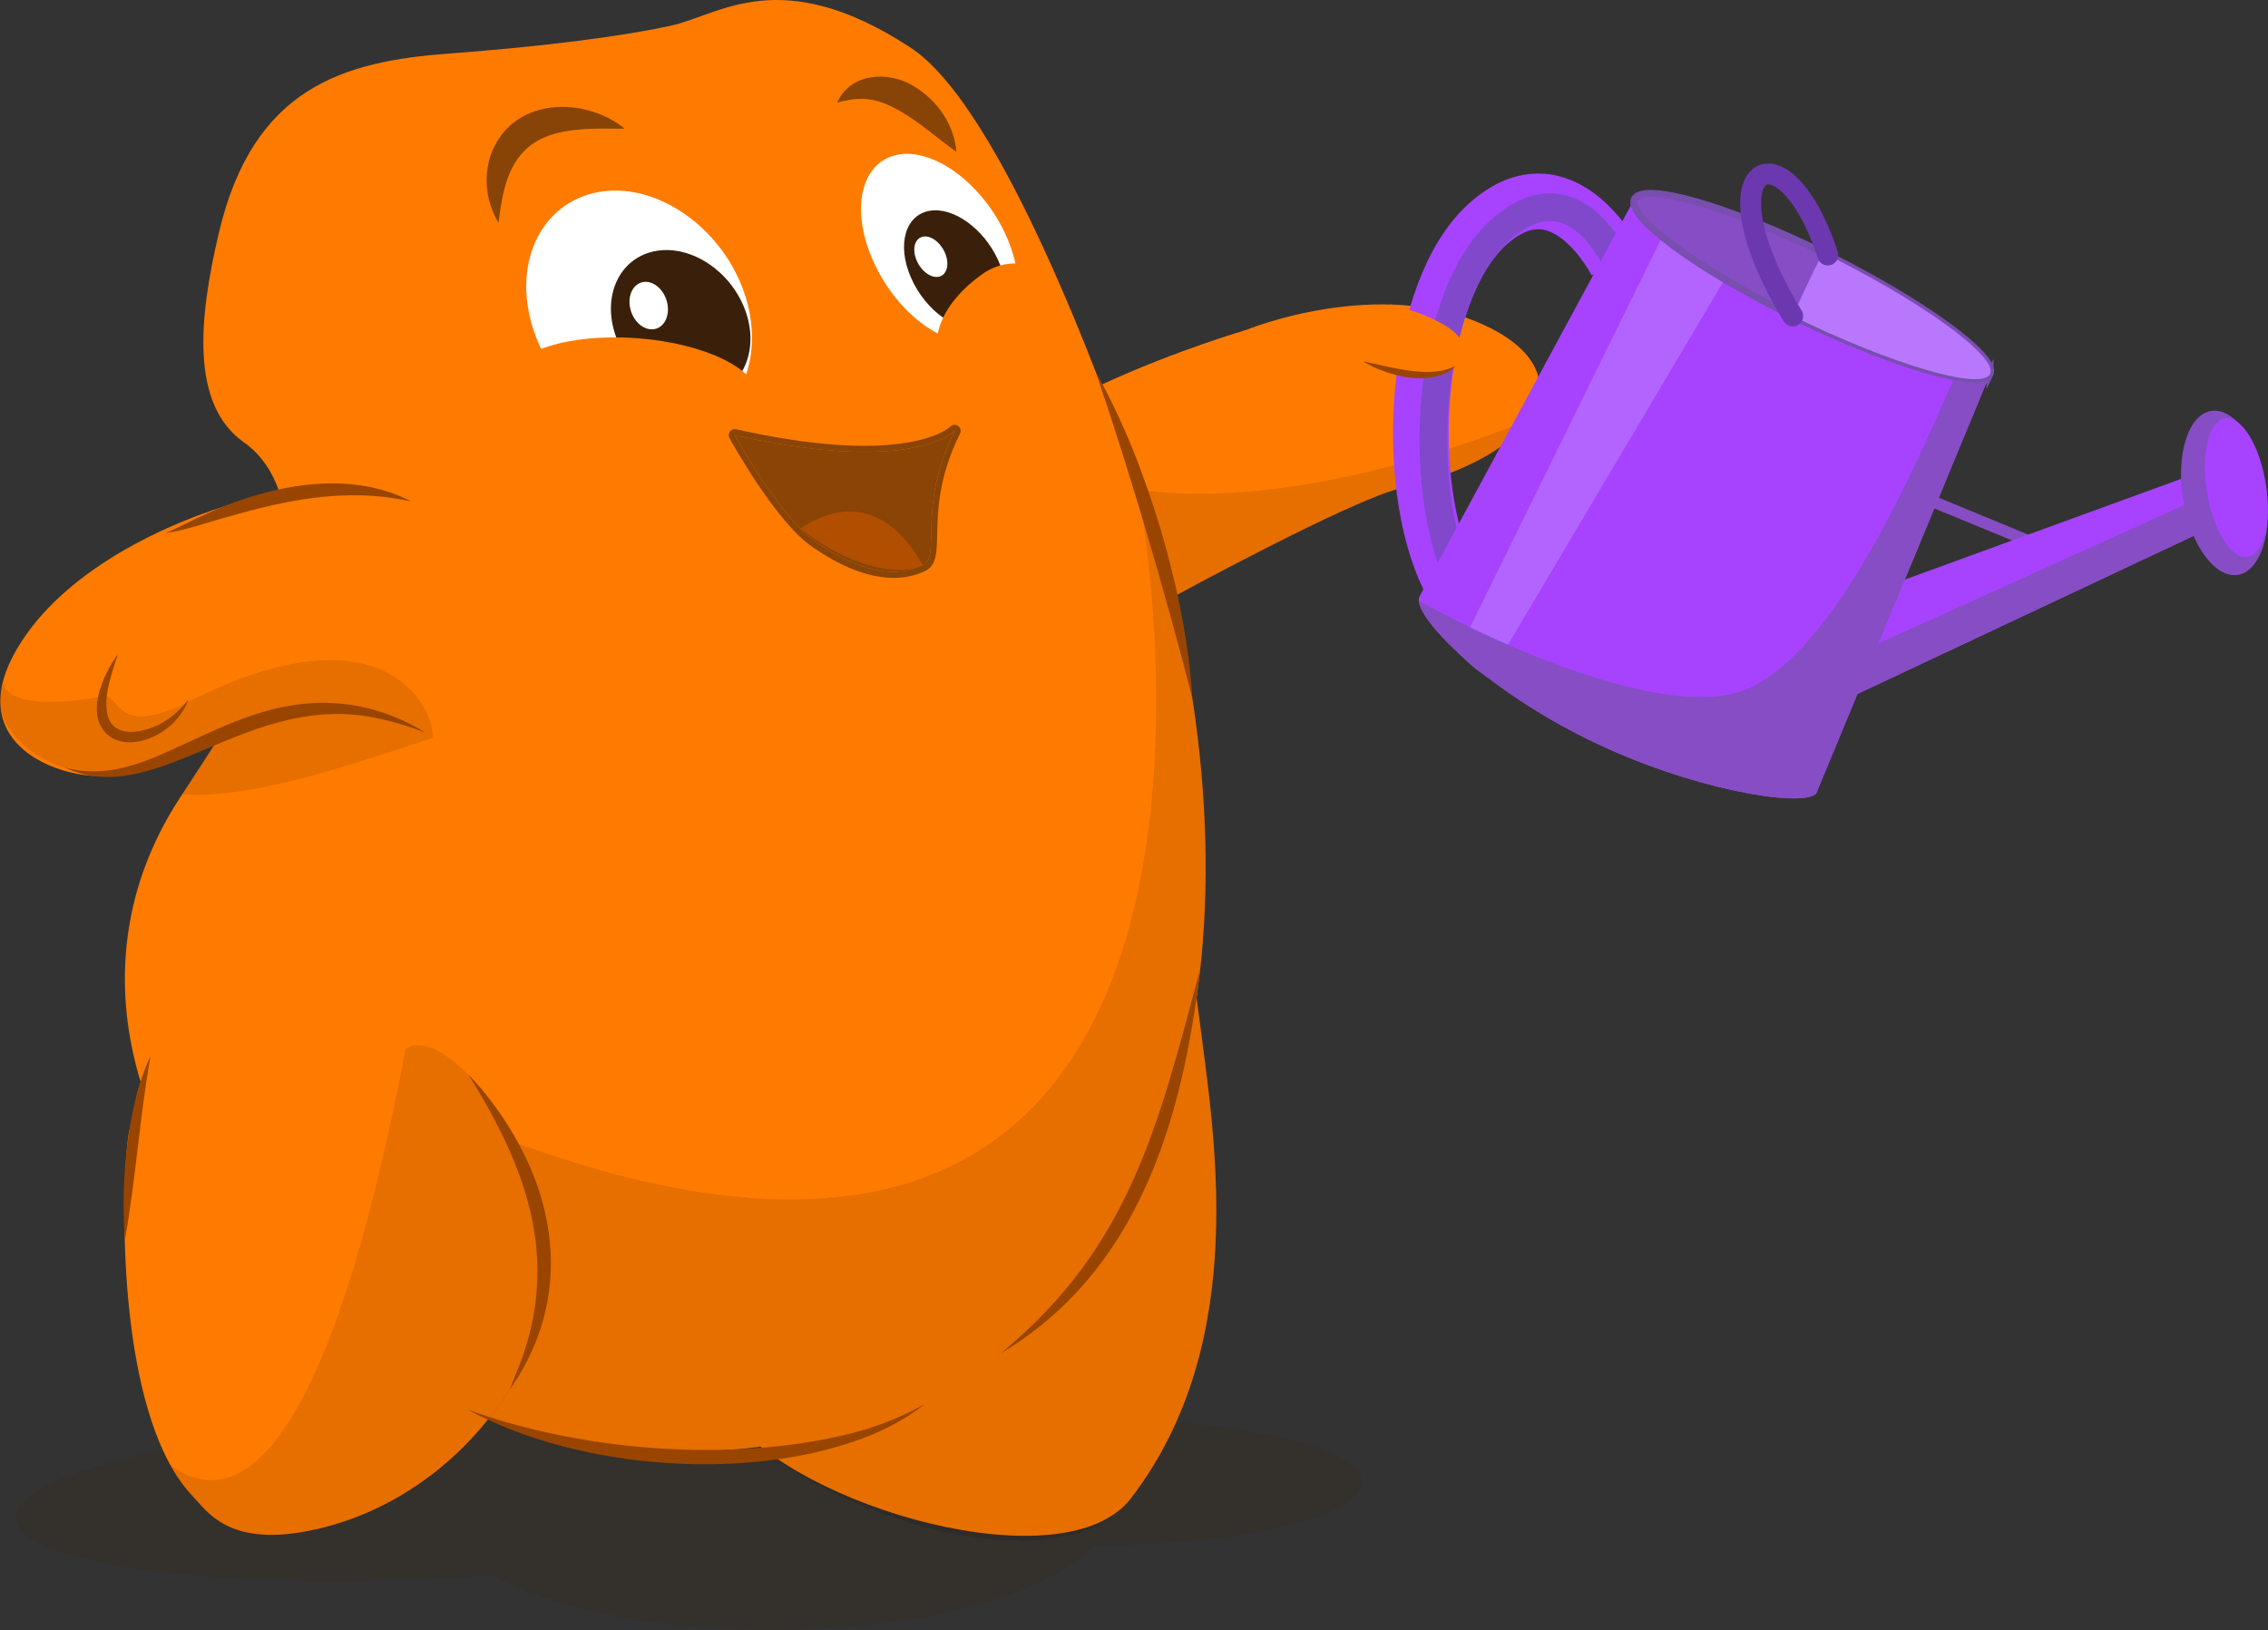 <?xml version="1.0" encoding="UTF-8"?>
<svg id="watering_pose" data-name="watering pose" xmlns="http://www.w3.org/2000/svg" viewBox="0 0 977.14 702.4">
  <rect x="0" y="0" width="977.14" height="702.4" fill="#333333" stroke="none"/>
  <defs>
    <style>
      .cls-1, .cls-2, .cls-3, .cls-4, .cls-5, .cls-6 {
        fill: none;
      }

      .cls-1, .cls-7 {
        opacity: .6;
      }

      .cls-2 {
        stroke: #8248cc;
        stroke-width: 12px;
      }

      .cls-2, .cls-3, .cls-4, .cls-5, .cls-8 {
        stroke-miterlimit: 10;
      }

      .cls-9 {
        opacity: .1;
      }

      .cls-10 {
        fill: #fff;
      }

      .cls-11 {
        fill: #ff7b00;
      }

      .cls-12 {
        fill: #994500;
      }

      .cls-13, .cls-8 {
        fill: #874dc4;
      }

      .cls-14 {
        fill: #b877fc;
      }

      .cls-15 {
        fill: #b24e00;
      }

      .cls-16 {
        fill: #a743ff;
      }

      .cls-17, .cls-7 {
        fill: #3a200a;
      }

      .cls-3 {
        stroke: #a743ff;
        stroke-width: 24px;
      }

      .cls-4 {
        stroke: #874dc4;
        stroke-width: 5px;
      }

      .cls-5 {
        stroke: #6c38af;
        stroke-linecap: round;
        stroke-width: 9px;
      }

      .cls-8 {
        stroke: #784eaf;
        stroke-width: 3px;
      }

      .cls-18 {
        fill: #be80ff;
        opacity: .56;
      }

      .cls-6 {
        opacity: .15;
      }
    </style>
  </defs>
  <g id="shadow">
    <g class="cls-6">
      <path class="cls-17" d="m583.47,632.28c-13.5-12.88-66.72-21.88-124.16-20.82-3.51.06-6.98.17-10.41.3-28.5-13.81-73.05-22.44-119.88-22.21-44.77.21-87.29,8.44-114.48,21.85-3.16.02-6.35.06-9.57.12-93.35,1.72-185.82,18.19-196.99,38.44-12.48,22.62,80.69,36.57,193.83,29.6,3.47-.21,6.89-.45,10.28-.69,32.78,17.56,90.94,27.38,153.79,22.11,52.66-4.42,89.46-18.27,105.52-35.02,9.24-.06,18.64-.36,28.07-.94,63.91-3.94,98.51-18.88,83.98-32.74Z"/>
    </g>
  </g>
  <path id="R_leg" data-name="R leg" class="cls-11" d="m487.28,645.6c-28.53,37.21-143.98,4-173.6-36.25-.07-.1-.15-.2-.23-.3-4.37-5.73-10.22-8.38-12.19-14.25-26.67-79.49,190.57-131.66,206.33-195.01.43-1.72,3.76,6.84,6.64,22.47.77,4.19,1.51,8.9,2.15,14.05,6.36,50.83,23.03,141.27-29.11,209.29Z"/>
  <path id="R_leg_shadow" data-name="R leg shadow" class="cls-9" d="m487.28,645.6c-32.24,42.08-143.98,4-173.6-36.25-.07-.1-.15-.2-.23-.3l200.78-186.79c.77,4.19,1.51,8.9,2.15,14.05,6.36,50.83,23.02,141.26-29.11,209.29Z"/>
  <path id="R_Hand" data-name="R Hand" class="cls-11" d="m658.49,181.01h0c-8.36,11.82-27.26,22.71-54.73,29.25-21.94,5.23-98.81,47.22-98.81,47.22,0,0-9.33,1.34-22.68,2.49-33.26,2.86-91.51,4.53-92.83-18.75-.18-3.06.65-6.68,2.69-10.91,26.49-54.7,144.94-88,145.05-88.25,0,0,57.14-23.39,103.06-1.62,23.27,11.03,28.24,26.47,18.26,40.58Z"/>
  <path id="R_hand_shadow" data-name="R hand shadow" class="cls-9" d="m658.48,181.01c-8.36,11.82-27.26,22.71-54.73,29.25-21.94,5.23-98.81,47.22-98.81,47.22,0,0-9.33,1.34-22.68,2.49l-.82-50.89s59.89,18.69,177.04-28.07Z"/>
  <g>
    <line class="cls-4" x1="822.02" y1="211.69" x2="887.05" y2="238.52"/>
    <polygon class="cls-16" points="961.91 222.98 960.86 223.48 793.27 302.31 787.7 304.93 786.73 300.53 784.13 288.66 778.94 264.96 946.62 203.82 953.22 212.1 961.58 222.57 961.91 222.98"/>
    <path class="cls-13" d="m961.58,222.57c-.24.3-.47.6-.71.91l-167.59,78.83-6.54-1.78-2.61-11.87,169.09-76.55,11.9-5.39c2.89,4.2,1.26,9.65-3.55,15.85Z"/>
    <path class="cls-3" d="m696.47,113.31s-22.85-46.08-55.49-16.77c-31.97,28.71-36.88,111.27-16.96,152.1"/>
    <path class="cls-2" d="m697.46,114.91s-18.45-45.04-51.09-15.72c-31.97,28.71-36.88,111.27-16.96,152.1"/>
    <path class="cls-16" d="m782.58,341.71c-.14.19-.29.36-.48.51-6.49,5.64-53.71-1.85-98.01-23.66-13.12-6.46-24.91-13.58-34.99-20.66-8.23-5.77-15.33-11.5-21.08-16.8-10.54-9.72-16.55-18-16.75-22.39-.03-.66.07-1.23.3-1.7l93.13-172.28,16.03,8.03,29.83,14.93,95.88,47.99,10.94,5.47-74.32,179.37-.48,1.19Z"/>
    <path class="cls-18" d="m750.56,107.7l-109.37,184.43c-8.23-5.77-7.42-5.71-13.17-11.01l92.71-188.35,29.83,14.93Z"/>
    <path class="cls-13" d="m782.58,341.71c-.14.19-.29.36-.48.51-6.49,5.64-53.71-1.85-98.01-23.66-43.47-21.4-72.38-50.13-72.83-59.84,23.99,13.89,98.42,49.83,136.3,39.93,44.02-11.5,84.14-114.08,94.65-136.24,1.46-3.07,2.88-5.26,4.24-6.73l10.94,5.47-74.32,179.37-.48,1.19Z"/>
    <path class="cls-16" d="m782.32,342.34l-.22-.11c.19-.15.34-.32.48-.51l-.26.62Z"/>
    <path class="cls-8" d="m857.38,161.16c-3.69,7.5-43.67-4.63-85.02-24.98-41.34-20.35-71.86-42.92-68.17-50.42s40.2,2.92,81.54,23.27c41.34,20.35,75.34,44.64,71.65,52.14Z"/>
    <path class="cls-14" d="m857.38,161.16c-3.69,7.5-43.67-4.63-85.02-24.98,0,0,12.47-27.59,13.37-27.15,41.34,20.35,75.34,44.64,71.65,52.14Z"/>
    <path class="cls-16" d="m782.82,341.32c-.07.13-.15.27-.24.4l.48-1.19c-.04.28-.12.54-.25.79Z"/>
    <ellipse class="cls-13" cx="958.4" cy="212.37" rx="18.06" ry="35.79" transform="translate(-21.71 157.53) rotate(-9.29)"/>
    <ellipse class="cls-16" cx="963.48" cy="210.06" rx="12.79" ry="30.26" transform="translate(-21.27 158.32) rotate(-9.29)"/>
    <path class="cls-5" d="m772.37,136.18c-40.13-65.91-3.81-84.56,15.11-26.3"/>
  </g>
  <path id="R_hand_thumb" data-name="R hand thumb" class="cls-11" d="m598.97,131.12s38.36,8.98,30.66,23.1c-7.7,14.12-32.36,5.82-32.36,5.82l1.7-28.91Z"/>
  <path id="body" class="cls-11" d="m326.53,623.51c-130.05,16.89-250.43-72.85-269.96-173.46-6.89-35.45-1.25-72.24,20.9-106.2.33-.51.67-1.02,1-1.54,5.23-7.98,11.25-17.1,17.24-26.69,5.19-8.32,10.35-16.99,14.93-25.58,11.24-21.13,18.91-41.77,14.73-55.46-1.24-4.07-1.74-13.2-5.05-22.71-2.65-7.63-7.11-15.5-15.22-21.25-23.13-16.36-19.47-53.42-10.82-90.22,14.76-62.79,53.72-73.93,99.01-77.31,41.37-3.09,74.92-7.45,95.81-12.03,20.88-4.57,47.31-27.09,103.17,9.43,19.35,12.64,40.14,48.81,58.46,88.94,4.17,9.14,8.22,18.49,12.1,27.81,10.83,26.06,20.28,51.91,27.38,72.48,7.22,20.99,11.98,36.5,13.19,41.15,34.96,134.23,27.72,346.06-176.86,372.63Z"/>
  <path id="body_shadow" data-name="body shadow" class="cls-9" d="m326.53,623.51c-130.05,16.9-241.86-63.76-261.39-164.37,25.4-1.43,73.51.22,140.11,26.79,333.16,132.94,298.18-201.1,284.94-276.21,7.23,20.99,11.98,36.5,13.19,41.15,34.96,134.23,27.72,346.06-176.85,372.63Z"/>
  <path id="L_leg" data-name="L leg" class="cls-11" d="m234.12,518.81c15.68,55.7-32.54,127.85-102,141.02-33.73,6.4-42.82-8.52-49.15-15.18-4.91-5.17-9.05-11.68-12.5-19.13-20.99-45.06-17.5-123.74-14.92-137.65.17-.97,2.58-9.97,2.66-10.97,3.96-46.34,79.75-39.48,122.45-22.33,23.65,9.48,43.72,29.66,53.45,64.23Z"/>
  <path id="L_leg_shadow" data-name="L leg shadow" class="cls-9" d="m232.19,512.81c19.22,54.58-22.54,125.98-90.72,145.19-33.05,9.31-45.81-.71-52.56-6.95-5.23-4.85-11.6-12.56-15.52-19.77,19.75,14.45,62.87,22.59,101.33-179.14,14.3-10.35,45.53,26.8,57.46,60.67Z"/>
  <path id="L_hand" data-name="L hand" class="cls-11" d="m186.26,314.46s-.05.04-.08.05c-14.27,9.2-12.2-16.29-47.34-11.72-15.74,2.05-30.1,7.22-43.13,12.82-16.68,7.17-31.16,15.05-43.49,18-4.31,1.03-9.98,1.17-16.02.33-15.96-2.26-34.32-11.44-35.94-29.21-.2-2.08-.16-4.27.14-6.6.95-7.33,4.49-15.87,11.63-25.71,21.07-29.05,63.93-51.01,108.28-60.57,20.31-4.38,40.94-6.16,59.93-4.82,44.42,3.15,26.81,93.87,6.01,107.41Z"/>
  <g id="face">
    <path class="cls-10" d="m319.65,123.45c10.53,26.84,1.37,54.75-22.45,61.93-25.85,7.79-57.11-11.88-67.38-43.31-9.84-30.14,4.66-56.46,30.15-59.64,23.63-2.95,49.52,15.13,59.68,41.02Z"/>
    <path class="cls-17" d="m265.28,144.77c-6.22-17.88,2.1-34.19,17.73-36.7,14.89-2.39,31.47,8.64,37.78,24.87,6.46,16.6.21,33.46-14.75,37.5-15.73,4.25-34.39-7.34-40.77-25.67Z"/>
    <path class="cls-10" d="m271.42,132.32c-1.03-5.71,1.84-10.55,6.31-10.86,4.39-.3,8.75,3.9,9.81,9.41,1.08,5.56-1.57,10.5-6,11-4.51.51-9.09-3.78-10.13-9.55Z"/>
    <path class="cls-7" d="m214.8,96.05c-6.36-10.41-7.12-24.3-.67-35.04,11.51-19.38,39.06-18.47,55-5.61-3.91.11-7.59-.04-11.19.02-9.49.08-20.43,1.15-27.88,6.22-11.4,7.42-13.71,21.63-15.26,34.41h0Z"/>
    <path class="cls-10" d="m375.9,111.79c10.44,24.03,32.94,39.95,48.95,35.12,15.01-4.52,18.05-25.67,7.9-46.91-9.86-20.63-29.4-35.45-44.7-33.54-16.26,2.03-22.26,22.07-12.15,45.32Z"/>
    <path class="cls-17" d="m392.5,119.67c-6.27-14.33-2.38-27.17,8.18-28.86,10.15-1.63,23.01,7.66,29.18,20.9,6.29,13.49,3.63,26.74-6.41,29.45-10.46,2.82-24.56-6.87-30.95-21.49Z"/>
    <path class="cls-10" d="m394.56,111.28c-1.65-4.86-.03-9.04,3.56-9.38,3.53-.33,7.69,3.2,9.35,7.92,1.67,4.75.21,9-3.33,9.48-3.59.48-7.91-3.12-9.57-8.02Z"/>
    <path class="cls-7" d="m412.08,65.45c-8.75-6.22-15.9-12.83-24.69-17.82-3.95-2.22-7.84-3.94-12.05-4.66-4.87-.91-9.56-.15-14.67,1.3,5.52-12.82,21.94-13.87,32.77-7.29,10.35,6.1,17.59,16.53,18.64,28.47h0Z"/>
    <g>
      <g class="cls-1">
        <path class="cls-17" d="m397.65,243.6c-18.99,9.28-41.7-7.11-46.1-10.04-15.15-10.06-34.99-46.05-34.99-46.05,77.27,17.22,94.74-1.86,94.74-1.86-16.36,32.74-5.75,54.08-13.65,57.94Z"/>
        <path class="cls-17" d="m411.3,185.65c-16.36,32.74-5.75,54.08-13.65,57.94-4.95,2.42-10.16,3.09-15.22,2.72-14.37-1.07-27.63-10.59-30.88-12.75-15.15-10.06-34.99-46.05-34.99-46.05,16.97,3.78,31.05,5.81,42.7,6.68,41.4,3.08,52.03-8.54,52.03-8.54m.2-2.61c-.76-.06-1.54.22-2.1.82-.21.21-11.03,10.62-49.94,7.73-12.56-.93-26.8-3.16-42.33-6.63-.12-.03-.25-.05-.38-.06-.88-.07-1.74.32-2.28,1.04-.62.82-.69,1.93-.2,2.83.82,1.49,20.33,36.67,35.83,46.96.2.13.43.29.69.47,4.27,2.88,17.26,11.66,31.44,12.71,6.03.45,11.61-.55,16.56-2.97,4.7-2.3,4.82-7.9,4.99-15.65.21-9.88.53-24.82,9.85-43.48.58-1.17.22-2.58-.86-3.32-.39-.27-.84-.42-1.28-.45h0Zm-.39,5.21h0s0,0,0,0h0Z"/>
      </g>
      <path class="cls-15" d="m397.65,243.6c-14.75,6.44-38.85-4.15-52.77-15.91,33.27-22.01,50.56,12.4,52.77,15.91Z"/>
    </g>
    <ellipse class="cls-11" cx="272.9" cy="167.36" rx="21.7" ry="53.55" transform="translate(85.74 427.09) rotate(-85.74)"/>
    <path class="cls-11" d="m460.92,144.05c-3.04,2.67-7.31,5.68-12.7,9.53-16.06,11.47-34.73,12.86-41.7,3.1-6.97-9.75-.85-26.07,16.47-38.42,8.85-6.31,18.12-5.59,25.83-2.03,4.17,9.14,8.22,18.49,12.1,27.81Z"/>
  </g>
  <path id="L_hand_shaodw" data-name="L hand shaodw" class="cls-9" d="m186.04,318.15c-25.78,8.09-75.61,26.63-107.57,24.16,5.23-7.98,11.25-17.1,17.24-26.69-16.68,7.17-31.16,15.05-43.49,18-4.31,1.03-9.98,1.17-16.02.33-1.36-.64-2.59-1.19-3.96-1.58-21.14-6.09-30.39-17.97-31.98-27.63-.4-2.38-.33-4.62.14-6.6.05-.23.1-.45.17-.67,3.21-11.09-8.79,12.34,43.59,2.58,8.29-1.54,4.3,18.8,38.04,1.85,10.44-5.24,19.88-9.12,28.44-11.87,56.53-18.21,73.83,12.71,75.54,24.48.24,1.65.6,3.41-.14,3.64Z"/>
  <g id="overlapping_lines_copy_2" data-name="overlapping lines copy 2">
    <path class="cls-12" d="m71.3,229.64c3.65-1.37,8.79-4.11,12.37-5.81,4.12-1.98,8.31-3.85,12.57-5.56,25.29-10.08,55.77-15.25,80.96-2.21-4.52-.9-8.96-1.68-13.43-2.11-22.41-2.21-44.51,2.63-65.97,8.85-7.74,2.05-18.59,6.04-26.51,6.83h0Z"/>
    <path class="cls-12" d="m28.01,330.75c13.13,3.68,26.42.66,38.62-4.46,18.4-7.65,36.71-18.34,56.88-21.95,20.65-4.02,41.65.13,59.46,11.19-6.38-2.29-12.73-4.41-19.24-5.77-56.79-13.01-95.62,39.67-135.72,20.99h0Z"/>
    <path class="cls-12" d="m517.03,417.82c-7.52,64.7-26.56,130.16-86,165.41,56.03-45.87,68.14-99.08,86-165.41h0Z"/>
    <path class="cls-12" d="m472.14,160.43c12.14,21.38,20.94,44.51,28.01,68.01,6.9,23.55,12.03,47.76,13.52,72.3-12-46.76-26.09-94.69-41.53-140.31h0Z"/>
    <path class="cls-12" d="m201.43,607.36c51.9,19.04,120.18,23.24,170.81,8.78,9.06-2.8,17.85-6.34,26.15-11.15-6.62,5.38-14.22,9.57-22.1,12.99-50.92,21.12-126.63,15.67-174.87-10.62h0Z"/>
    <path class="cls-12" d="m53.86,534.03c-1.96-23.58.74-57.53,10.99-78.94-4.68,26.25-6.3,52.69-10.99,78.94h0Z"/>
    <path class="cls-12" d="m219.69,598.66c2.05-5.74,4.67-11.24,6.43-17.06,5.87-17.71,6.94-36.74,3.36-54.98-4.54-23.04-15.42-43.79-27.73-63.72,8.45,8.88,15.73,18.91,21.66,29.79,18.96,34.73,19.38,73.11-3.71,105.97h0Z"/>
    <path class="cls-12" d="m50.83,281.84c-2.67,8.33-8.52,23.53-2.22,30.68,2.62,2.58,6.27,3.16,10.08,2.73,8.98-1.18,16.92-6.43,22.47-13.87-3.19,9.21-12.1,16.52-21.88,18.19-3.94.66-8.41.23-11.79-2.09-11.6-8.31-3.23-26.7,3.33-35.63h0Z"/>
  </g>
  <path class="cls-12" d="m627.01,157.65c-2.55,3.18-6.84,4.41-10.72,5.06-8.37,1.06-16.89-1.07-24.48-4.53-5.59-2.86-5.77-2.87.48-1.39,10.23,2.19,25.05,6.09,34.72.87h0Z"/>
</svg>
